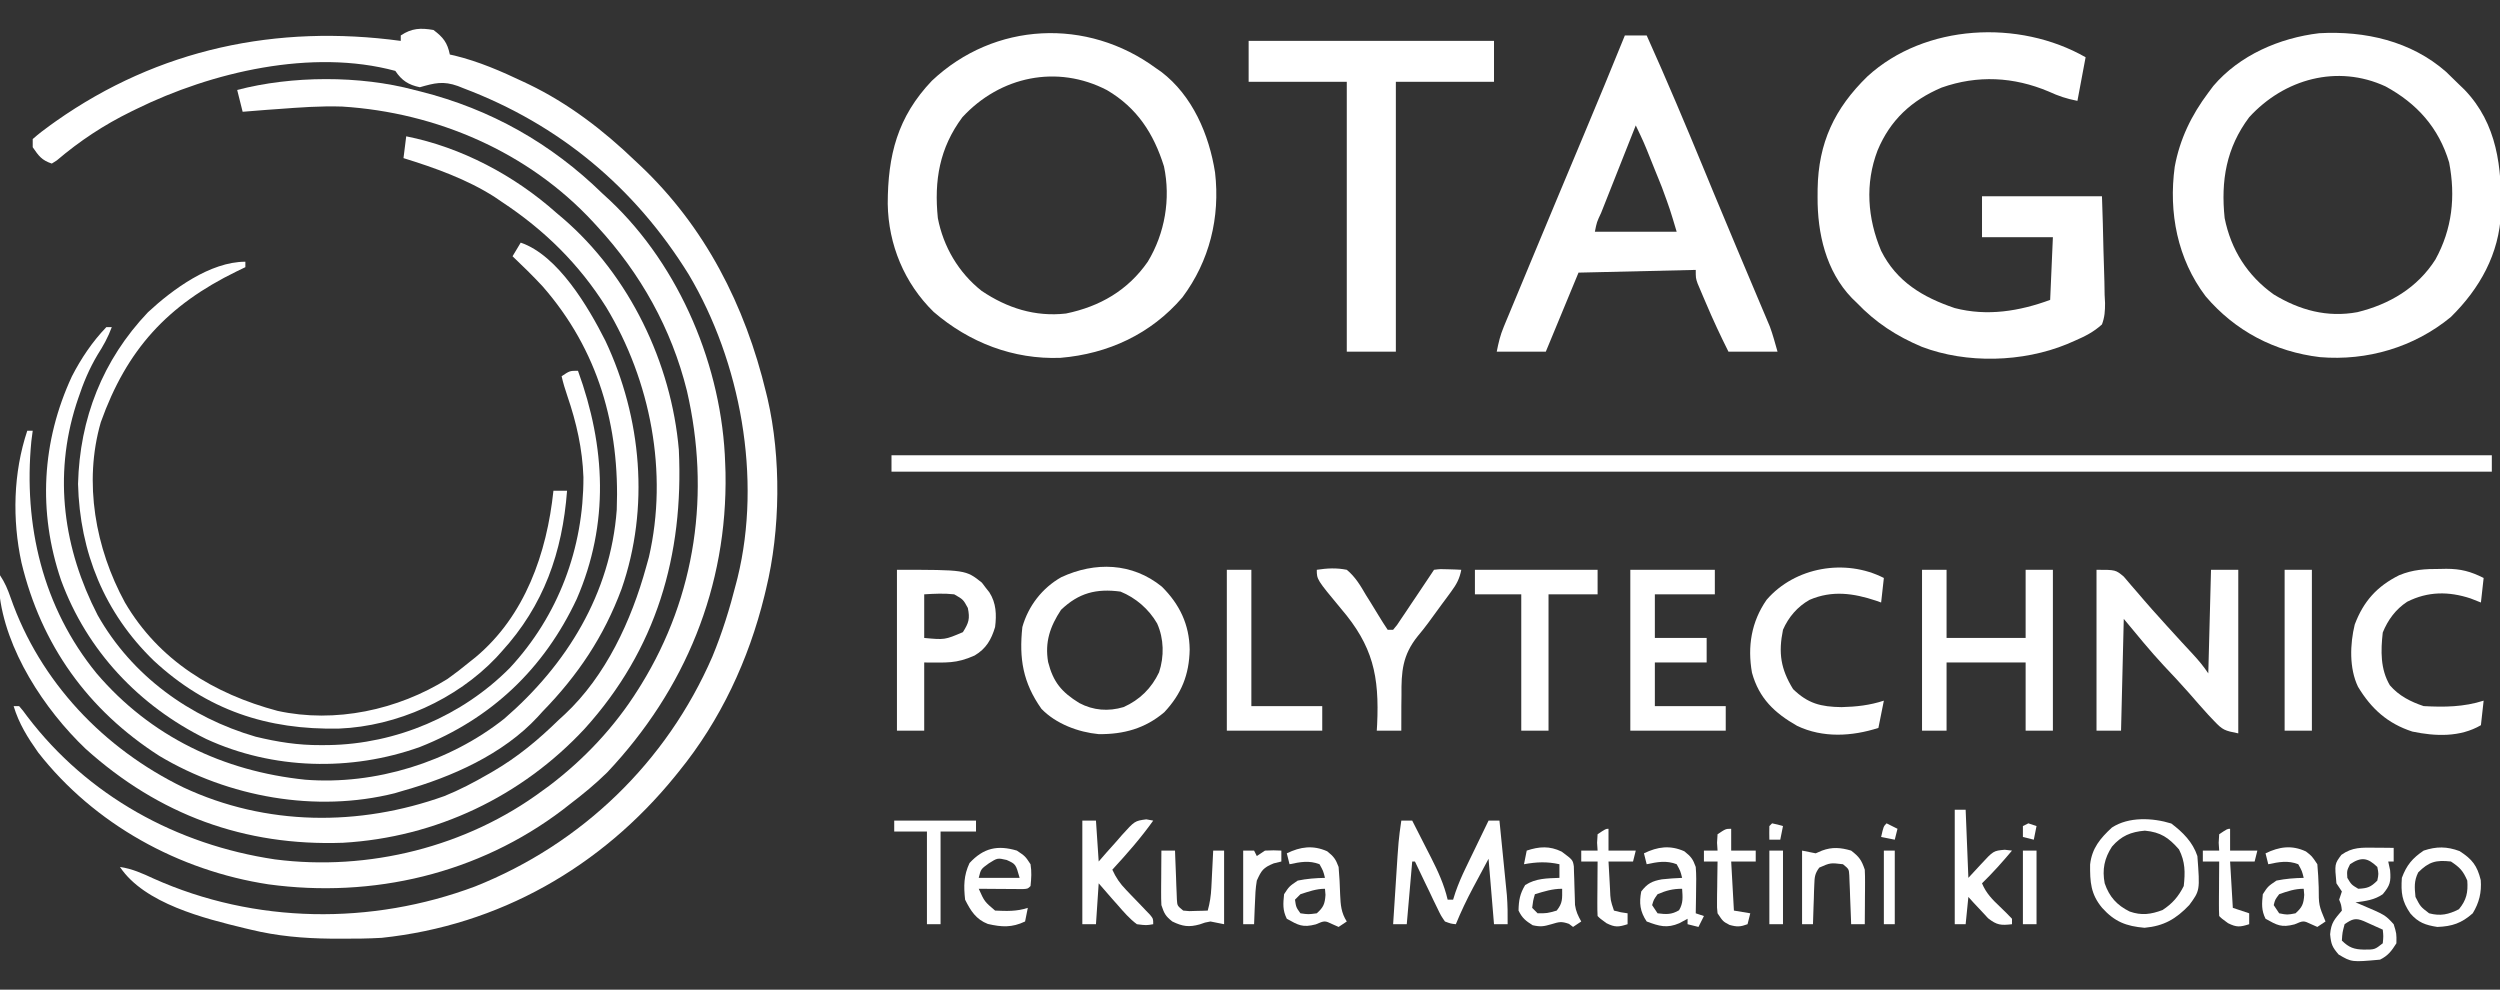 <?xml version="1.0" encoding="UTF-8"?>
<svg version="1.1" xmlns="http://www.w3.org/2000/svg" width="917" height="363">
<rect width="100%" height="100%" fill="#333333" stroke="none"/>
<path d="M0 0 C3.602 2.701 5.11 4.664 6 9 C6.608 9.135 7.217 9.271 7.844 9.41 C16.704 11.586 24.786 15.102 33 19 C33.952 19.451 33.952 19.451 34.924 19.91 C49.535 26.949 62.329 36.788 74 48 C74.496 48.465 74.991 48.929 75.502 49.408 C99.594 72.044 114.324 101.058 122 133 C122.179 133.735 122.359 134.47 122.543 135.228 C127.552 156.897 127.253 183.421 122 205 C121.702 206.248 121.702 206.248 121.398 207.521 C115.618 231.023 105.31 253.175 90 272 C89.553 272.554 89.106 273.108 88.645 273.679 C61.501 307.094 24.005 328.453 -19 333 C-23.921 333.277 -28.822 333.335 -33.75 333.312 C-35.063 333.308 -36.375 333.303 -37.728 333.298 C-47.768 333.177 -57.248 332.374 -67 330 C-67.746 329.823 -68.493 329.646 -69.262 329.464 C-84.062 325.875 -106.041 320.439 -115 307 C-110.532 307.649 -106.744 309.368 -102.688 311.25 C-65.535 327.909 -22.75 328.415 15.295 314.139 C54.404 298.568 85.503 268.523 102.282 229.892 C105.908 221.143 108.679 212.175 111 203 C111.179 202.306 111.359 201.612 111.543 200.897 C120.495 164.443 112.652 121.712 93.651 89.73 C73.882 57.784 46.196 34.673 11 21.375 C10.318 21.103 9.637 20.831 8.935 20.55 C3.566 18.63 0.431 19.441 -5 21 C-9.157 20.131 -11.614 18.578 -14 15 C-44.532 6.749 -81.368 15.405 -109 29 C-109.642 29.312 -110.283 29.624 -110.944 29.945 C-120.901 34.841 -129.679 40.623 -138.145 47.824 C-139.063 48.406 -139.063 48.406 -140 49 C-143.73 47.757 -144.795 46.193 -147 43 C-147 42.01 -147 41.02 -147 40 C-144.895 38.158 -142.836 36.548 -140.562 34.938 C-139.886 34.454 -139.209 33.97 -138.512 33.471 C-100.78 6.915 -57.474 -2.151 -12 4 C-12 3.34 -12 2.68 -12 2 C-7.989 -0.674 -4.716 -0.819 0 0 Z " fill="#FFFFFF" transform="translate(159,11)"/>
<path d="M0 0 C1.621 1.545 3.226 3.107 4.812 4.688 C5.463 5.315 6.114 5.943 6.785 6.59 C18.859 19.141 20.5 35.173 20.18 51.68 C19.514 66.791 12.44 79.494 1.75 90 C-11.701 101.061 -28.909 106.133 -46.188 104.688 C-62.815 102.718 -77.337 95.106 -88.172 82.352 C-98.53 68.673 -101.781 51.622 -99.5 34.875 C-97.653 24.722 -93.354 15.904 -87.188 7.688 C-86.576 6.87 -85.965 6.053 -85.336 5.211 C-75.708 -6.098 -61.03 -12.402 -46.5 -14.129 C-29.718 -15.059 -12.84 -11.255 0 0 Z M-72.188 16.688 C-80.606 27.919 -82.611 39.975 -81.188 53.688 C-78.86 65.288 -72.825 74.823 -63.188 81.688 C-53.689 87.472 -43.547 90.238 -32.492 88.188 C-20.701 85.297 -10.482 79.257 -3.875 68.875 C2.283 57.667 3.567 45.806 1.156 33.277 C-2.652 20.556 -10.626 11.65 -22.188 5.375 C-39.85 -2.774 -59.315 2.607 -72.188 16.688 Z " fill="#FFFFFF" transform="translate(897.188,26.312)"/>
<path d="M0 0 C0.632 0.437 1.263 0.874 1.914 1.324 C13.408 10.063 19.508 24.392 21.684 38.266 C23.591 54.751 19.674 70.711 9.707 84.074 C-1.831 97.52 -17.505 104.78 -35.016 106.254 C-52.309 106.914 -68.473 100.646 -81.527 89.414 C-92.291 78.906 -98.148 64.707 -98.381 49.779 C-98.347 32.032 -94.851 17.924 -82.188 4.625 C-59.171 -17.072 -25.156 -18.512 0 0 Z M-71 18 C-79.403 29.292 -81.401 41.247 -80 55 C-77.977 65.513 -72.385 75.024 -63.941 81.691 C-54.57 88.008 -44.327 91.278 -33 90 C-20.593 87.448 -10.29 81.507 -3 71 C3.292 60.609 5.464 47.956 2.953 36.047 C-0.829 23.956 -6.921 14.552 -17.957 8.062 C-36.186 -1.418 -57.123 2.952 -71 18 Z " fill="#FFFFFF" transform="translate(424,25)"/>
<path d="M0 0 C0.754 0.188 1.508 0.376 2.285 0.57 C27.994 7.063 50.089 19.539 69 38 C69.911 38.838 70.823 39.676 71.762 40.539 C97.498 64.844 112.905 101.757 114 137 C114.04 138.119 114.08 139.238 114.121 140.391 C114.878 182.25 99.324 219.991 70.715 250.324 C66.404 254.573 61.813 258.337 57 262 C55.726 262.998 55.726 262.998 54.426 264.016 C23.486 287.509 -15.277 296.593 -53.542 291.375 C-86.384 286.358 -117.409 269.347 -138 243 C-141.869 237.522 -145.054 232.453 -147 226 C-146.34 226 -145.68 226 -145 226 C-143.59 227.617 -143.59 227.617 -141.938 229.875 C-119.807 258.958 -87.162 276.858 -51.143 282.226 C-16.884 286.643 19.217 277.629 47 257 C48.199 256.134 48.199 256.134 49.422 255.25 C62.257 245.519 73.45 233.64 82 220 C82.389 219.38 82.778 218.761 83.178 218.123 C103.338 185.403 108.554 147.628 99.969 110.371 C94.3 87.516 82.933 67.243 67 50 C66.528 49.485 66.057 48.969 65.571 48.438 C41.861 22.801 8.173 8.258 -26.472 6.089 C-34.325 5.813 -42.172 6.413 -50 7 C-51.405 7.099 -52.81 7.198 -54.215 7.297 C-57.145 7.513 -60.073 7.745 -63 8 C-63.99 4.04 -63.99 4.04 -65 0 C-45.051 -5.25 -20.009 -5.371 0 0 Z " fill="#FFFFFF" transform="translate(152,33)"/>
<path d="M0 0 C-0.99 5.28 -1.98 10.56 -3 16 C-7.105 15.179 -9.844 14.267 -13.562 12.562 C-26.368 7.168 -39.619 6.466 -52.812 11.125 C-63.867 15.818 -71.692 23.066 -76.312 34.188 C-80.962 46.33 -80.01 59.123 -75 71 C-69.33 82.324 -59.719 88.039 -48 92 C-36.101 95.093 -24.284 93.151 -13 89 C-12.67 81.41 -12.34 73.82 -12 66 C-20.58 66 -29.16 66 -38 66 C-38 61.05 -38 56.1 -38 51 C-23.48 51 -8.96 51 6 51 C6.23 57.588 6.429 64.162 6.549 70.751 C6.6 72.99 6.668 75.229 6.754 77.467 C6.876 80.69 6.932 83.908 6.977 87.133 C7.028 88.13 7.08 89.127 7.133 90.154 C7.135 93.082 7.02 95.251 6 98 C2.984 100.76 -0.265 102.392 -4 104 C-4.928 104.403 -5.856 104.805 -6.812 105.22 C-23.033 111.9 -43.633 112.472 -60.054 106.218 C-69.364 102.298 -76.985 97.351 -84 90 C-84.57 89.45 -85.14 88.899 -85.727 88.332 C-95.278 78.414 -98.393 64.554 -98.312 51.25 C-98.307 50.276 -98.301 49.301 -98.295 48.298 C-98.01 31.388 -92.132 18.809 -80 7 C-58.935 -12.263 -24.404 -13.945 0 0 Z " fill="#FFFFFF" transform="translate(765,21)"/>
<path d="M0 0 C2.64 0 5.28 0 8 0 C15.382 16.403 22.354 32.96 29.213 49.587 C29.947 51.365 30.68 53.144 31.414 54.922 C31.783 55.815 32.151 56.709 32.531 57.629 C35.335 64.415 38.173 71.187 41.023 77.953 C41.436 78.934 41.849 79.915 42.274 80.925 C44.697 86.683 44.697 86.683 47.128 92.438 C48.244 95.074 49.355 97.713 50.465 100.352 C50.959 101.513 50.959 101.513 51.463 102.698 C51.769 103.427 52.075 104.157 52.39 104.909 C52.654 105.533 52.918 106.158 53.191 106.802 C54.298 109.81 55.119 112.917 56 116 C50.06 116 44.12 116 38 116 C35.044 110.088 32.31 104.26 29.75 98.188 C29.386 97.343 29.023 96.498 28.648 95.627 C28.306 94.815 27.963 94.004 27.609 93.168 C27.3 92.439 26.99 91.709 26.671 90.958 C26 89 26 89 26 86 C11.81 86.33 -2.38 86.66 -17 87 C-20.96 96.57 -24.92 106.14 -29 116 C-34.94 116 -40.88 116 -47 116 C-46.306 112.531 -45.736 110.04 -44.428 106.892 C-44.105 106.109 -43.782 105.325 -43.45 104.518 C-43.096 103.674 -42.743 102.83 -42.379 101.961 C-42.007 101.063 -41.636 100.166 -41.253 99.241 C-40.027 96.284 -38.795 93.33 -37.562 90.375 C-36.706 88.311 -35.849 86.248 -34.993 84.184 C-28.4 68.308 -21.759 52.452 -15.11 36.6 C-10.006 24.427 -4.952 12.236 0 0 Z M4 33 C1.862 38.393 -0.275 43.786 -2.409 49.18 C-3.136 51.017 -3.863 52.853 -4.591 54.689 C-5.635 57.322 -6.677 59.956 -7.719 62.59 C-8.047 63.416 -8.375 64.242 -8.713 65.093 C-10.293 68.453 -10.293 68.453 -11 72 C-1.1 72 8.8 72 19 72 C16.534 63.719 16.534 63.719 13.59 55.695 C13.157 54.618 12.725 53.54 12.279 52.43 C11.837 51.339 11.394 50.249 10.938 49.125 C10.491 48.011 10.044 46.898 9.584 45.75 C6.993 39.284 6.993 39.284 4 33 Z " fill="#FFFFFF" transform="translate(596,13)"/>
<path d="M0 0 C20.191 4.015 39.697 14.361 55 28 C55.851 28.719 56.702 29.439 57.578 30.18 C81.889 51.134 97.261 83.142 100 115 C101.823 153.676 91.759 188.218 65.5 217.25 C42.33 242.187 10.872 257.15 -23.175 259.126 C-59.322 260.415 -90.68 248.873 -117.562 224.695 C-132.708 210.259 -147.19 188.29 -149.297 167 C-149.312 164.5 -149.312 164.5 -149 161 C-147.183 163.725 -146.166 166.172 -145.098 169.241 C-134.314 200.121 -110.952 224.597 -81.75 238.812 C-51.43 253.011 -17.276 253.211 14 242 C19.565 239.755 24.812 237.003 30 234 C30.609 233.651 31.218 233.301 31.846 232.941 C40.932 227.646 48.495 221.33 56 214 C56.728 213.334 57.457 212.667 58.207 211.98 C73.243 197.893 82.608 177.579 88 158 C88.34 156.777 88.681 155.553 89.031 154.293 C96.152 123.335 89.659 89.703 73.375 62.711 C63.361 46.773 50.655 34.344 35 24 C34.171 23.437 33.342 22.873 32.488 22.293 C22.365 15.779 10.455 11.541 -1 8 C-0.67 5.36 -0.34 2.72 0 0 Z " fill="#FFFFFF" transform="translate(149,50)"/>
<path d="M0 0 C193.71 0 387.42 0 587 0 C587 1.98 587 3.96 587 6 C393.29 6 199.58 6 0 6 C0 4.02 0 2.04 0 0 Z " fill="#FFFFFF" transform="translate(327,167)"/>
<path d="M0 0 C29.7 0 59.4 0 90 0 C90 4.95 90 9.9 90 15 C78.12 15 66.24 15 54 15 C54 47.67 54 80.34 54 114 C48.06 114 42.12 114 36 114 C36 81.33 36 48.66 36 15 C24.12 15 12.24 15 0 15 C0 10.05 0 5.1 0 0 Z " fill="#FFFFFF" transform="translate(458,15)"/>
<path d="M0 0 C13.653 4.646 24.819 23.631 31.058 36.001 C44.374 64.242 47.325 97.288 37 127 C30.5 144.489 20.969 158.708 8 172 C7.408 172.654 6.817 173.307 6.207 173.98 C-6.486 187.677 -25.335 196.023 -43 201 C-44.074 201.32 -45.148 201.639 -46.254 201.969 C-75.131 209.196 -107.218 203.412 -132.555 188.262 C-158.763 171.461 -175.865 147.583 -183.125 117.367 C-186.542 101.519 -186.146 84.439 -181 69 C-180.34 69 -179.68 69 -179 69 C-179.165 70.258 -179.33 71.516 -179.5 72.812 C-182.455 103.576 -175.345 133.817 -155.555 158.008 C-135.798 181.148 -109.122 193.895 -79 197 C-53.385 199 -26.104 190.546 -6 174.594 C16.874 154.818 32.954 128.752 35.221 98.003 C36.402 67.433 28.464 39.376 8 16 C4.466 12.197 0.766 8.573 -3 5 C-2.01 3.35 -1.02 1.7 0 0 Z " fill="#FFFFFF" transform="translate(191,89)"/>
<path d="M0 0 C0.66 0 1.32 0 2 0 C0.633 3.732 -1.11 6.847 -3.25 10.188 C-6.297 15.334 -8.432 20.452 -10.312 26.125 C-10.555 26.852 -10.797 27.58 -11.046 28.329 C-19.436 54.734 -15.715 81.318 -3.188 105.625 C9.336 127.811 30.535 143.153 54.742 150.211 C62.818 152.167 70.356 153.364 78.688 153.312 C80.129 153.304 80.129 153.304 81.6 153.295 C106.336 152.878 130.542 142.592 148 125 C165.778 105.884 175.083 81.057 175 55 C174.624 44.638 172.468 35.077 169.121 25.293 C168.293 22.86 167.561 20.503 167 18 C170 16 170 16 173 16 C183.131 43.869 184.536 72.055 172.555 99.684 C160.574 125.24 141.24 143.65 115 154 C89.785 163.032 61.048 162.337 36.633 151.059 C12.049 138.97 -7.126 118.675 -16.605 92.812 C-25.115 67.806 -23.728 41.949 -12.625 18.039 C-9.245 11.481 -5.132 5.329 0 0 Z " fill="#FFFFFF" transform="translate(39,120)"/>
<path d="M0 0 C0 0.66 0 1.32 0 2 C-1.051 2.508 -2.101 3.016 -3.184 3.539 C-28.561 15.919 -43.497 32.165 -53.031 58.891 C-59.412 80.987 -54.997 105.134 -44.189 124.97 C-31.704 146.284 -11.54 158.513 11.793 164.746 C32.951 169.387 55.897 164.421 74.125 153.051 C76.845 151.128 79.431 149.119 82 147 C82.789 146.374 83.578 145.747 84.391 145.102 C102.592 129.934 110.597 106.857 113 84 C114.65 84 116.3 84 118 84 C116.263 106.638 109.486 126.039 94 143 C93.341 143.728 92.683 144.457 92.004 145.207 C77.422 160.551 55.611 170.379 34.453 171.238 C8.014 171.807 -14.082 164.443 -33.625 146.305 C-51.711 128.754 -60.739 106.556 -61.375 81.5 C-60.764 57.455 -52.339 36.019 -35.73 18.535 C-26.691 10.143 -12.886 0 0 0 Z " fill="#FFFFFF" transform="translate(90,96)"/>
<path d="M0 0 C7 0 7 0 9.992 2.492 C10.973 3.603 11.933 4.731 12.875 5.875 C13.392 6.469 13.909 7.062 14.441 7.674 C15.488 8.877 16.526 10.087 17.557 11.303 C19.511 13.601 21.535 15.831 23.562 18.062 C24.266 18.849 24.97 19.635 25.695 20.445 C27.429 22.368 29.173 24.278 30.93 26.18 C31.429 26.721 31.929 27.262 32.443 27.82 C33.417 28.875 34.393 29.928 35.371 30.979 C37.464 33.245 39.284 35.425 41 38 C41.33 25.46 41.66 12.92 42 0 C45.3 0 48.6 0 52 0 C52 19.8 52 39.6 52 60 C47.028 59.006 46.323 58.828 43.125 55.438 C42.431 54.708 41.738 53.978 41.023 53.227 C38.656 50.621 36.329 47.987 34.035 45.316 C31.031 41.897 27.916 38.58 24.79 35.271 C19.59 29.702 14.909 23.891 10 18 C9.67 31.53 9.34 45.06 9 59 C6.03 59 3.06 59 0 59 C0 39.53 0 20.06 0 0 Z " fill="#FFFFFF" transform="translate(769,209)"/>
<path d="M0 0 C6.48 6.424 10.082 13.891 10.195 23.055 C10.017 32.267 7.2 39.311 0.887 46.047 C-6.175 52.054 -14.098 54.183 -23.168 54.086 C-30.652 53.387 -38.879 50.303 -44.18 44.805 C-50.969 35.198 -52.424 26.36 -51.18 14.805 C-49.014 7.103 -43.894 0.461 -36.906 -3.477 C-24.545 -9.226 -10.872 -8.847 0 0 Z M-36.992 8.492 C-41.015 14.583 -42.973 20.303 -41.738 27.609 C-39.852 35.021 -36.809 38.648 -30.301 42.676 C-25.155 45.415 -19.606 45.835 -14.023 44.156 C-8.095 41.488 -3.839 37.283 -1.039 31.414 C0.877 25.597 0.775 19.109 -1.742 13.492 C-4.775 8.236 -9.557 4.095 -15.18 1.805 C-24.098 0.614 -30.514 2.302 -36.992 8.492 Z " fill="#FFFFFF" transform="translate(426.18,215.195)"/>
<path d="M0 0 C2.97 0 5.94 0 9 0 C9 8.25 9 16.5 9 25 C18.57 25 28.14 25 38 25 C38 16.75 38 8.5 38 0 C41.3 0 44.6 0 48 0 C48 19.47 48 38.94 48 59 C44.7 59 41.4 59 38 59 C38 50.75 38 42.5 38 34 C28.43 34 18.86 34 9 34 C9 42.25 9 50.5 9 59 C6.03 59 3.06 59 0 59 C0 39.53 0 20.06 0 0 Z " fill="#FFFFFF" transform="translate(705,209)"/>
<path d="M0 0 C10.23 0 20.46 0 31 0 C31 2.97 31 5.94 31 9 C23.74 9 16.48 9 9 9 C9 14.28 9 19.56 9 25 C15.27 25 21.54 25 28 25 C28 27.97 28 30.94 28 34 C21.73 34 15.46 34 9 34 C9 39.28 9 44.56 9 50 C17.58 50 26.16 50 35 50 C35 52.97 35 55.94 35 59 C23.45 59 11.9 59 0 59 C0 39.53 0 20.06 0 0 Z " fill="#FFFFFF" transform="translate(598,209)"/>
<path d="M0 0 C25.236 0 25.236 0 31.156 4.719 C31.6 5.307 32.043 5.894 32.5 6.5 C32.964 7.088 33.428 7.676 33.906 8.281 C36.427 12.242 36.566 16.461 36 21 C34.606 25.643 32.715 28.927 28.5 31.438 C21.655 34.493 18.275 34 10 34 C10 42.25 10 50.5 10 59 C6.7 59 3.4 59 0 59 C0 39.53 0 20.06 0 0 Z M10 9 C10 14.28 10 19.56 10 25 C17.541 25.703 17.541 25.703 24.188 22.875 C26.347 19.45 26.826 17.966 26 14 C24.318 10.899 24.318 10.899 21 9 C17.229 8.582 13.815 8.77 10 9 Z " fill="#FFFFFF" transform="translate(329,209)"/>
<path d="M0 0 C-0.33 2.97 -0.66 5.94 -1 9 C-1.606 8.783 -2.212 8.567 -2.836 8.344 C-11.174 5.573 -18.973 4.465 -27.25 8.02 C-31.68 10.502 -34.997 14.392 -37 19 C-38.747 27.532 -37.814 33.414 -33.312 40.75 C-27.839 46.076 -23.15 47.261 -15.5 47.375 C-10.021 47.233 -5.203 46.699 0 45 C-0.66 48.3 -1.32 51.6 -2 55 C-11.752 58.13 -22.353 58.741 -31.789 54.258 C-40.08 49.541 -45.785 44.173 -48.375 34.75 C-50.077 25.149 -48.601 16.039 -43 8 C-32.619 -4.018 -14.17 -7.236 0 0 Z " fill="#FFFFFF" transform="translate(691,212)"/>
<path d="M0 0 C0.773 -0.016 1.546 -0.032 2.342 -0.049 C7.656 -0.053 11.316 0.917 16.062 3.312 C15.732 6.282 15.402 9.252 15.062 12.312 C13.804 11.818 12.546 11.322 11.25 10.812 C3.226 8.18 -4.388 8.201 -11.996 12.039 C-16.191 14.791 -19.054 18.674 -20.938 23.312 C-21.697 29.989 -21.839 36.741 -18.348 42.66 C-15.044 46.531 -10.697 48.726 -5.938 50.312 C1.676 50.728 8.776 50.644 16.062 48.312 C15.732 51.282 15.402 54.252 15.062 57.312 C7.451 61.768 -1.619 61.425 -10.074 59.656 C-19.137 56.724 -25.17 51.292 -30.027 43.207 C-33.278 36.441 -32.97 27.52 -31.219 20.383 C-28.021 11.898 -23.082 6.377 -14.938 2.312 C-9.882 0.21 -5.387 -0.022 0 0 Z " fill="#FFFFFF" transform="translate(894.938,208.688)"/>
<path d="M0 0 C14.85 0 29.7 0 45 0 C45 2.97 45 5.94 45 9 C39.06 9 33.12 9 27 9 C27 25.5 27 42 27 59 C23.7 59 20.4 59 17 59 C17 42.5 17 26 17 9 C11.39 9 5.78 9 0 9 C0 6.03 0 3.06 0 0 Z " fill="#FFFFFF" transform="translate(541,209)"/>
<path d="M0 0 C3.809 -0.578 7.207 -0.761 11 0 C14.158 2.613 16.017 5.794 18.062 9.312 C18.616 10.194 19.17 11.075 19.74 11.982 C20.762 13.616 21.769 15.259 22.754 16.915 C23.786 18.641 24.885 20.327 26 22 C26.66 22 27.32 22 28 22 C29.484 20.241 29.484 20.241 30.969 17.949 C31.825 16.684 31.825 16.684 32.699 15.393 C33.293 14.5 33.888 13.607 34.5 12.688 C35.094 11.806 35.689 10.925 36.301 10.018 C37.874 7.683 39.439 5.343 41 3 C41.66 2.01 42.32 1.02 43 0 C45.383 -0.293 45.383 -0.293 48.125 -0.188 C49.035 -0.16 49.945 -0.133 50.883 -0.105 C51.581 -0.071 52.28 -0.036 53 0 C52.384 3.253 51.265 5.324 49.305 7.977 C48.753 8.731 48.201 9.485 47.633 10.262 C47.053 11.042 46.473 11.821 45.875 12.625 C44.167 14.946 42.462 17.269 40.777 19.607 C39.582 21.216 38.335 22.788 37.042 24.319 C31.413 31.335 30.982 37.303 31.062 46.125 C31.046 47.368 31.03 48.61 31.014 49.891 C30.979 52.928 30.975 55.962 31 59 C28.03 59 25.06 59 22 59 C22.065 57.93 22.065 57.93 22.13 56.839 C22.974 38.896 20.602 27.953 8.874 14.257 C0 3.568 0 3.568 0 0 Z " fill="#FFFFFF" transform="translate(483,209)"/>
<path d="M0 0 C2.97 0 5.94 0 9 0 C9 16.5 9 33 9 50 C17.58 50 26.16 50 35 50 C35 52.97 35 55.94 35 59 C23.45 59 11.9 59 0 59 C0 39.53 0 20.06 0 0 Z " fill="#FFFFFF" transform="translate(450,209)"/>
<path d="M0 0 C1.32 0 2.64 0 4 0 C5.802 3.516 7.59 7.038 9.375 10.562 C9.883 11.553 10.391 12.544 10.914 13.564 C13.485 18.655 15.705 23.438 17 29 C17.66 29 18.32 29 19 29 C19.276 28.126 19.553 27.252 19.837 26.351 C20.919 23.232 22.167 20.352 23.602 17.383 C24.091 16.364 24.581 15.346 25.086 14.297 C25.594 13.25 26.102 12.203 26.625 11.125 C27.141 10.055 27.656 8.985 28.188 7.883 C29.455 5.254 30.726 2.626 32 0 C33.32 0 34.64 0 36 0 C36.432 4.286 36.859 8.573 37.282 12.86 C37.426 14.316 37.572 15.772 37.718 17.227 C37.93 19.33 38.137 21.432 38.344 23.535 C38.469 24.797 38.595 26.059 38.725 27.36 C38.994 30.922 39.048 34.429 39 38 C37.35 38 35.7 38 34 38 C33.34 30.08 32.68 22.16 32 14 C30.577 16.661 29.154 19.321 27.688 22.062 C27.024 23.298 27.024 23.298 26.346 24.559 C24.002 28.964 21.895 33.383 20 38 C18.175 37.807 18.175 37.807 16 37 C14.536 34.867 14.536 34.867 13.203 32.09 C12.72 31.1 12.236 30.111 11.738 29.092 C11.247 28.051 10.756 27.01 10.25 25.938 C9.743 24.893 9.237 23.848 8.715 22.771 C7.464 20.187 6.226 17.596 5 15 C4.67 15 4.34 15 4 15 C3.34 22.59 2.68 30.18 2 38 C0.35 38 -1.3 38 -3 38 C-2.737 33.874 -2.47 29.748 -2.2 25.622 C-2.109 24.222 -2.019 22.821 -1.93 21.421 C-1.016 7.102 -1.016 7.102 0 0 Z " fill="#FFFFFF" transform="translate(514,301)"/>
<path d="M0 0 C3.3 0 6.6 0 10 0 C10 19.47 10 38.94 10 59 C6.7 59 3.4 59 0 59 C0 39.53 0 20.06 0 0 Z " fill="#FFFFFF" transform="translate(838,209)"/>
<path d="M0 0 C4.264 3.224 7.854 6.813 9.562 11.938 C10.512 24.587 10.512 24.587 6.562 29.938 C1.692 35.029 -2.688 37.59 -9.812 38.25 C-16.564 37.668 -20.784 36.045 -25.375 30.938 C-29.587 25.871 -29.84 21.46 -29.785 15.02 C-29.113 9.061 -26.092 5.474 -21.812 1.5 C-15.647 -2.557 -6.854 -2.118 0 0 Z M-21.766 8.48 C-24.564 12.786 -25.402 16.886 -24.438 21.938 C-22.736 26.891 -19.979 29.96 -15.297 32.281 C-10.932 33.822 -7.502 33.334 -3.25 31.75 C0.37 29.417 2.64 26.782 4.562 22.938 C5.112 17.926 5.124 14.041 2.812 9.5 C-0.98 5.181 -3.865 3.185 -9.688 2.625 C-14.817 3.052 -18.368 4.533 -21.766 8.48 Z " fill="#FFFFFF" transform="translate(796.438,302.062)"/>
<path d="M0 0 C1.272 0.009 2.545 0.018 3.855 0.027 C5.319 0.045 5.319 0.045 6.812 0.062 C6.812 1.712 6.812 3.362 6.812 5.062 C6.152 5.062 5.492 5.062 4.812 5.062 C5.153 6.64 5.153 6.64 5.5 8.25 C5.849 12.506 5.494 13.826 2.812 17.062 C-0.274 19.191 -3.515 19.562 -7.188 20.062 C-6.596 20.305 -6.004 20.547 -5.395 20.797 C3.694 24.652 3.694 24.652 6.812 28.062 C7.875 31.5 7.875 31.5 7.812 35.062 C6.046 37.864 4.782 39.578 1.812 41.062 C-8.594 42 -8.594 42 -13.375 39.188 C-15.735 36.421 -16.152 35.434 -16.5 31.75 C-16.136 27.451 -14.882 26.279 -12.188 23.062 C-12.425 20.944 -12.425 20.944 -13.188 19.062 C-12.857 18.073 -12.527 17.082 -12.188 16.062 C-12.848 15.072 -13.508 14.082 -14.188 13.062 C-14.863 5.971 -14.863 5.971 -12.375 2.625 C-8.32 -0.271 -4.847 -0.044 0 0 Z M-9.188 6.062 C-10.357 8.411 -10.357 8.411 -10.188 11.062 C-8.688 13.562 -8.688 13.562 -6.188 15.062 C-2.796 14.901 -1.605 14.48 0.812 12.062 C1.313 9.605 1.313 9.605 0.812 7.062 C-2.723 3.644 -5.086 3.284 -9.188 6.062 Z M-11.188 28.062 C-12.003 31.122 -12.003 31.122 -12.188 34.062 C-9.607 36.643 -7.678 37.303 -4.125 37.375 C-0.136 37.38 -0.136 37.38 2.812 35.062 C3.063 32.479 3.063 32.479 2.812 30.062 C1.334 29.394 -0.145 28.727 -1.625 28.062 C-2.449 27.691 -3.272 27.32 -4.121 26.938 C-7.191 25.638 -8.399 26.146 -11.188 28.062 Z " fill="#FFFFFF" transform="translate(871.188,310.938)"/>
<path d="M0 0 C1.65 0 3.3 0 5 0 C5.33 4.95 5.66 9.9 6 15 C7.412 13.376 7.412 13.376 8.852 11.719 C10.109 10.312 11.366 8.906 12.625 7.5 C13.242 6.785 13.86 6.069 14.496 5.332 C19.225 0.105 19.225 0.105 23.461 -0.469 C24.299 -0.314 25.137 -0.159 26 0 C21.435 6.409 16.331 12.219 11 18 C12.331 20.938 13.802 23.067 16.039 25.383 C16.909 26.297 16.909 26.297 17.797 27.23 C19.023 28.501 20.25 29.772 21.477 31.043 C22.343 31.954 22.343 31.954 23.227 32.883 C23.758 33.433 24.29 33.984 24.838 34.551 C26 36 26 36 26 38 C23.438 38.438 23.438 38.438 20 38 C17.309 35.991 15.194 33.53 13 31 C12.34 30.259 11.68 29.518 11 28.754 C9.317 26.85 7.656 24.927 6 23 C5.67 27.95 5.34 32.9 5 38 C3.35 38 1.7 38 0 38 C0 25.46 0 12.92 0 0 Z " fill="#FFFFFF" transform="translate(397,301)"/>
<path d="M0 0 C4.58 2.952 6.439 5.293 7.75 10.625 C8.092 15.153 7.179 18.931 4.812 22.812 C0.731 26.43 -2.762 27.622 -8.188 27.812 C-12.562 27.134 -15.189 26.194 -18.062 22.875 C-21.182 18.379 -21.554 15.219 -21.188 9.812 C-19.443 5.131 -17.317 2.6 -13.188 -0.188 C-8.482 -1.756 -4.661 -1.736 0 0 Z M-15.188 7.812 C-16.762 10.962 -16.535 13.333 -16.188 16.812 C-14.361 20.388 -14.361 20.388 -11.188 22.812 C-7.023 23.912 -4.04 23.248 -0.25 21.312 C2.522 17.952 3.122 15.132 2.812 10.812 C1.238 7.192 0.124 6.02 -3.188 3.812 C-8.68 3.202 -11.269 3.894 -15.188 7.812 Z " fill="#FFFFFF" transform="translate(902.188,312.188)"/>
<path d="M0 0 C3.062 2.062 3.062 2.062 5 5 C5.457 7.856 5.293 10.072 5 13 C4 14 4 14 2.234 14.114 C1.485 14.108 0.736 14.103 -0.035 14.098 C-0.844 14.094 -1.653 14.091 -2.486 14.088 C-3.336 14.08 -4.187 14.071 -5.062 14.062 C-5.917 14.058 -6.771 14.053 -7.65 14.049 C-9.767 14.037 -11.883 14.019 -14 14 C-11.887 18.708 -11.887 18.708 -8 22 C-3.814 22.199 -0.014 22.338 4 21 C3.67 22.65 3.34 24.3 3 26 C-1.868 28.306 -5.555 28.074 -10.656 26.906 C-14.991 25.23 -16.951 22.097 -19 18 C-19.543 13.049 -19.522 9.105 -17.375 4.562 C-12.238 -0.98 -7.128 -2.109 0 0 Z M-10.312 4.688 C-13.213 6.783 -13.213 6.783 -14 10 C-9.05 10 -4.1 10 1 10 C-0.415 4.954 -0.415 4.954 -3.75 3.438 C-7.127 2.669 -7.127 2.669 -10.312 4.688 Z " fill="#FFFFFF" transform="translate(373,312)"/>
<path d="M0 0 C2.188 1.688 2.188 1.688 4.188 4.688 C4.439 7.521 4.606 10.287 4.688 13.125 C4.704 19.715 4.704 19.715 7.188 25.688 C6.197 26.348 5.207 27.008 4.188 27.688 C3.445 27.358 2.703 27.027 1.938 26.688 C-0.902 25.34 -0.902 25.34 -4.188 26.75 C-9.01 27.997 -10.548 27.076 -14.812 24.688 C-16.382 21.549 -16.165 19.149 -15.812 15.688 C-13.938 12.812 -13.938 12.812 -10.812 10.688 C-7.478 10 -4.212 9.76 -0.812 9.688 C-1.438 7.164 -1.438 7.164 -2.812 4.688 C-6.622 3.206 -9.884 3.865 -13.812 4.688 C-14.143 3.368 -14.473 2.047 -14.812 0.688 C-9.761 -1.762 -5.187 -2.421 0 0 Z M-9.812 15.688 C-11.31 17.673 -11.31 17.673 -11.812 19.688 C-10.822 21.172 -10.822 21.172 -9.812 22.688 C-6.855 23.271 -6.855 23.271 -3.812 22.688 C-1.345 20.467 -0.851 19.252 -0.625 15.938 C-0.687 15.195 -0.749 14.453 -0.812 13.688 C-4.071 13.688 -6.761 14.598 -9.812 15.688 Z " fill="#FFFFFF" transform="translate(845.812,312.312)"/>
<path d="M0 0 C2.461 1.969 3.133 2.801 4.188 5.75 C4.426 8.671 4.376 11.571 4.312 14.5 C4.303 15.293 4.294 16.086 4.285 16.902 C4.262 18.852 4.226 20.801 4.188 22.75 C5.178 23.08 6.168 23.41 7.188 23.75 C6.527 25.07 5.867 26.39 5.188 27.75 C3.868 27.42 2.547 27.09 1.188 26.75 C1.188 26.09 1.188 25.43 1.188 24.75 C0.198 25.286 -0.792 25.823 -1.812 26.375 C-6.388 28.351 -9.218 27.463 -13.812 25.75 C-16.267 22.069 -16.614 19.025 -15.812 14.75 C-13.572 11.837 -11.857 10.937 -8.254 10.293 C-5.77 10.029 -3.308 9.847 -0.812 9.75 C-1.438 7.226 -1.438 7.226 -2.812 4.75 C-6.622 3.269 -9.884 3.928 -13.812 4.75 C-14.143 3.43 -14.473 2.11 -14.812 0.75 C-9.765 -1.697 -5.215 -2.318 0 0 Z M-9.812 15.75 C-11.233 17.751 -11.233 17.751 -11.812 19.75 C-10.822 21.235 -10.822 21.235 -9.812 22.75 C-6.682 23.15 -4.682 23.271 -1.938 21.625 C-0.344 18.97 -0.61 16.782 -0.812 13.75 C-4.285 13.75 -6.62 14.392 -9.812 15.75 Z " fill="#FFFFFF" transform="translate(617.812,312.25)"/>
<path d="M0 0 C2.436 1.949 3.103 2.852 4.188 5.75 C4.499 9.146 4.649 12.5 4.754 15.906 C4.914 19.647 5.128 22.561 7.188 25.75 C6.197 26.41 5.207 27.07 4.188 27.75 C3.445 27.42 2.703 27.09 1.938 26.75 C-0.902 25.402 -0.902 25.402 -4.188 26.812 C-9.01 28.06 -10.548 27.138 -14.812 24.75 C-16.382 21.611 -16.165 19.211 -15.812 15.75 C-13.938 12.875 -13.938 12.875 -10.812 10.75 C-7.478 10.063 -4.212 9.823 -0.812 9.75 C-1.438 7.226 -1.438 7.226 -2.812 4.75 C-6.622 3.269 -9.884 3.928 -13.812 4.75 C-14.143 3.43 -14.473 2.11 -14.812 0.75 C-9.765 -1.697 -5.215 -2.318 0 0 Z M-9.812 15.75 C-10.473 16.41 -11.133 17.07 -11.812 17.75 C-11.407 20.532 -11.407 20.532 -9.812 22.75 C-6.897 23.167 -6.897 23.167 -3.812 22.75 C-1.345 20.529 -0.851 19.314 -0.625 16 C-0.687 15.258 -0.749 14.515 -0.812 13.75 C-4.003 13.75 -6.794 14.78 -9.812 15.75 Z " fill="#FFFFFF" transform="translate(486.812,312.25)"/>
<path d="M0 0 C4.095 3.042 4.095 3.042 4.475 5.441 C4.503 6.518 4.503 6.518 4.531 7.617 C4.561 8.405 4.591 9.192 4.621 10.004 C4.643 10.828 4.665 11.651 4.688 12.5 C4.731 14.123 4.783 15.745 4.844 17.367 C4.872 18.448 4.872 18.448 4.9 19.55 C5.226 21.905 6.025 23.566 7.188 25.625 C6.197 26.285 5.207 26.945 4.188 27.625 C3.692 27.254 3.197 26.883 2.688 26.5 C-0.17 25.5 -0.934 25.784 -3.75 26.625 C-6.581 27.435 -7.666 27.657 -10.625 27 C-13.205 25.378 -14.471 24.383 -15.812 21.625 C-15.746 17.888 -15.315 15.456 -13.375 12.25 C-9.455 9.764 -5.374 9.799 -0.812 9.625 C-0.812 7.975 -0.812 6.325 -0.812 4.625 C-5.442 3.609 -9.157 3.787 -13.812 4.625 C-13.482 2.975 -13.152 1.325 -12.812 -0.375 C-8.23 -1.902 -4.397 -2.149 0 0 Z M-9.812 15.625 C-10.492 18.022 -10.492 18.022 -10.812 20.625 C-10.152 21.285 -9.492 21.945 -8.812 22.625 C-5.278 22.62 -5.278 22.62 -1.812 21.625 C0.426 18.802 0.188 17.346 0.188 13.625 C-3.423 13.625 -6.371 14.586 -9.812 15.625 Z " fill="#FFFFFF" transform="translate(572.812,312.375)"/>
<path d="M0 0 C1.32 0 2.64 0 4 0 C4.33 8.25 4.66 16.5 5 25 C7.289 22.525 7.289 22.525 9.625 20 C14.179 15.077 14.179 15.077 18.336 14.688 C19.215 14.791 20.094 14.894 21 15 C17.491 19.184 13.919 23.196 10 27 C11.528 30.677 13.756 32.902 16.625 35.625 C18.121 37.045 19.589 38.496 21 40 C21 40.66 21 41.32 21 42 C16.979 42.472 15.466 42.367 12.227 39.812 C10.939 38.42 10.939 38.42 9.625 37 C8.751 36.072 7.877 35.144 6.977 34.188 C6.324 33.466 5.672 32.744 5 32 C4.67 35.3 4.34 38.6 4 42 C2.68 42 1.36 42 0 42 C0 28.14 0 14.28 0 0 Z " fill="#FFFFFF" transform="translate(717,297)"/>
<path d="M0 0 C2.931 2.255 3.828 3.484 5 7 C5.081 8.554 5.108 10.112 5.098 11.668 C5.094 12.561 5.091 13.453 5.088 14.373 C5.08 15.302 5.071 16.231 5.062 17.188 C5.058 18.128 5.053 19.068 5.049 20.037 C5.037 22.358 5.021 24.679 5 27 C3.35 27 1.7 27 0 27 C-0.02 26.405 -0.04 25.809 -0.06 25.196 C-0.155 22.505 -0.265 19.815 -0.375 17.125 C-0.406 16.188 -0.437 15.251 -0.469 14.285 C-0.507 13.389 -0.546 12.493 -0.586 11.57 C-0.617 10.743 -0.649 9.915 -0.681 9.063 C-0.826 6.78 -0.826 6.78 -3 5 C-7.615 4.449 -7.615 4.449 -11.691 6.241 C-13.323 8.434 -13.421 9.733 -13.512 12.449 C-13.547 13.297 -13.583 14.144 -13.619 15.018 C-13.642 15.899 -13.664 16.78 -13.688 17.688 C-13.722 18.58 -13.756 19.473 -13.791 20.393 C-13.873 22.595 -13.943 24.797 -14 27 C-15.32 27 -16.64 27 -18 27 C-18 18.09 -18 9.18 -18 0 C-15.525 0.495 -15.525 0.495 -13 1 C-11.855 0.505 -11.855 0.505 -10.688 0 C-6.935 -1.396 -3.821 -1.119 0 0 Z " fill="#FFFFFF" transform="translate(679,312)"/>
<path d="M0 0 C1.65 0 3.3 0 5 0 C5.02 0.595 5.04 1.191 5.06 1.804 C5.155 4.495 5.265 7.185 5.375 9.875 C5.406 10.812 5.437 11.749 5.469 12.715 C5.507 13.611 5.546 14.507 5.586 15.43 C5.617 16.257 5.649 17.085 5.681 17.937 C5.826 20.22 5.826 20.22 8 22 C10.211 22.243 10.211 22.243 12.625 22.125 C13.442 22.107 14.26 22.089 15.102 22.07 C16.041 22.036 16.041 22.036 17 22 C17.78 19.193 18.171 16.58 18.316 13.672 C18.358 12.873 18.4 12.073 18.443 11.25 C18.483 10.425 18.522 9.6 18.562 8.75 C18.606 7.91 18.649 7.069 18.693 6.203 C18.799 4.136 18.9 2.068 19 0 C20.32 0 21.64 0 23 0 C23 8.91 23 17.82 23 27 C21.35 26.67 19.7 26.34 18 26 C15.969 26.365 15.969 26.365 14.062 27.062 C10.114 28.165 7.76 27.836 4 26 C1.504 24.02 1.036 23.108 0 20 C-0.081 18.446 -0.108 16.888 -0.098 15.332 C-0.094 14.439 -0.091 13.547 -0.088 12.627 C-0.08 11.698 -0.071 10.769 -0.062 9.812 C-0.058 8.872 -0.053 7.932 -0.049 6.963 C-0.037 4.642 -0.021 2.321 0 0 Z " fill="#FFFFFF" transform="translate(426,312)"/>
<path d="M0 0 C9.9 0 19.8 0 30 0 C30 1.32 30 2.64 30 4 C25.71 4 21.42 4 17 4 C17 15.22 17 26.44 17 38 C15.35 38 13.7 38 12 38 C12 26.78 12 15.56 12 4 C8.04 4 4.08 4 0 4 C0 2.68 0 1.36 0 0 Z " fill="#FFFFFF" transform="translate(328,301)"/>
<path d="M0 0 C0 2.64 0 5.28 0 8 C2.97 8 5.94 8 9 8 C9 9.32 9 10.64 9 12 C6.03 12 3.06 12 0 12 C0.33 17.94 0.66 23.88 1 30 C2.98 30.33 4.96 30.66 7 31 C6.67 32.32 6.34 33.64 6 35 C3.36 35.978 2.127 36.036 -0.625 35.25 C-3 34 -3 34 -5 31 C-5.227 28.915 -5.227 28.915 -5.195 26.551 C-5.186 25.279 -5.186 25.279 -5.176 23.982 C-5.159 23.101 -5.142 22.22 -5.125 21.312 C-5.116 20.42 -5.107 19.527 -5.098 18.607 C-5.074 16.405 -5.041 14.202 -5 12 C-6.65 12 -8.3 12 -10 12 C-10 10.68 -10 9.36 -10 8 C-8.35 8 -6.7 8 -5 8 C-5.062 7.051 -5.124 6.103 -5.188 5.125 C-5.126 4.094 -5.064 3.062 -5 2 C-2 0 -2 0 0 0 Z " fill="#FFFFFF" transform="translate(635,304)"/>
<path d="M0 0 C0 2.64 0 5.28 0 8 C3.3 8 6.6 8 10 8 C9.67 9.32 9.34 10.64 9 12 C6.03 12 3.06 12 0 12 C0.141 14.625 0.287 17.25 0.438 19.875 C0.477 20.621 0.516 21.368 0.557 22.137 C0.716 26.2 0.716 26.2 2 30 C4.527 30.656 4.527 30.656 7 31 C7 32.32 7 33.64 7 35 C3.677 36.044 2.432 36.216 -0.75 34.625 C-3 33 -3 33 -4 32 C-4.087 30.511 -4.107 29.019 -4.098 27.527 C-4.094 26.628 -4.091 25.729 -4.088 24.803 C-4.08 23.857 -4.071 22.912 -4.062 21.938 C-4.058 20.988 -4.053 20.039 -4.049 19.061 C-4.037 16.707 -4.021 14.354 -4 12 C-5.98 12 -7.96 12 -10 12 C-10 10.68 -10 9.36 -10 8 C-8.02 8 -6.04 8 -4 8 C-4.062 7.051 -4.124 6.103 -4.188 5.125 C-4.126 4.094 -4.064 3.062 -4 2 C-1 0 -1 0 0 0 Z " fill="#FFFFFF" transform="translate(590,304)"/>
<path d="M0 0 C0 2.64 0 5.28 0 8 C3.3 8 6.6 8 10 8 C9.67 9.32 9.34 10.64 9 12 C6.03 12 3.06 12 0 12 C0.33 17.61 0.66 23.22 1 29 C2.98 29.66 4.96 30.32 7 31 C7 32.32 7 33.64 7 35 C3.677 36.044 2.432 36.216 -0.75 34.625 C-3 33 -3 33 -4 32 C-4.087 30.511 -4.107 29.019 -4.098 27.527 C-4.094 26.628 -4.091 25.729 -4.088 24.803 C-4.08 23.857 -4.071 22.912 -4.062 21.938 C-4.058 20.988 -4.053 20.039 -4.049 19.061 C-4.037 16.707 -4.021 14.354 -4 12 C-5.98 12 -7.96 12 -10 12 C-10 10.68 -10 9.36 -10 8 C-8.02 8 -6.04 8 -4 8 C-4.062 7.051 -4.124 6.103 -4.188 5.125 C-4.126 4.094 -4.064 3.062 -4 2 C-1 0 -1 0 0 0 Z " fill="#FFFFFF" transform="translate(818,304)"/>
<path d="M0 0 C1.32 0 2.64 0 4 0 C4.33 0.66 4.66 1.32 5 2 C5.99 1.34 6.98 0.68 8 0 C11.188 -0.125 11.188 -0.125 14 0 C14 1.32 14 2.64 14 4 C12.608 4.34 12.608 4.34 11.188 4.688 C7.3 6.288 6.727 7.224 5 11 C4.523 13.767 4.4 16.509 4.312 19.312 C4.278 20.053 4.244 20.794 4.209 21.557 C4.127 23.371 4.062 25.185 4 27 C2.68 27 1.36 27 0 27 C0 18.09 0 9.18 0 0 Z " fill="#FFFFFF" transform="translate(456,312)"/>
<path d="M0 0 C1.65 0 3.3 0 5 0 C5 8.91 5 17.82 5 27 C3.35 27 1.7 27 0 27 C0 18.09 0 9.18 0 0 Z " fill="#FFFFFF" transform="translate(742,312)"/>
<path d="M0 0 C1.65 0 3.3 0 5 0 C5 8.91 5 17.82 5 27 C3.35 27 1.7 27 0 27 C0 18.09 0 9.18 0 0 Z " fill="#FFFFFF" transform="translate(649,312)"/>
<path d="M0 0 C1.32 0 2.64 0 4 0 C4 8.91 4 17.82 4 27 C2.68 27 1.36 27 0 27 C0 18.09 0 9.18 0 0 Z " fill="#FFFFFF" transform="translate(691,312)"/>
<path d="M0 0 C1.32 0.66 2.64 1.32 4 2 C3.67 3.32 3.34 4.64 3 6 C1.35 5.67 -0.3 5.34 -2 5 C-1.125 1.125 -1.125 1.125 0 0 Z " fill="#FFFFFF" transform="translate(692,302)"/>
<path d="M0 0 C2.062 0.438 2.062 0.438 4 1 C3.67 2.65 3.34 4.3 3 6 C1.68 6 0.36 6 -1 6 C-1.043 4.334 -1.041 2.666 -1 1 C-0.67 0.67 -0.34 0.34 0 0 Z " fill="#FFFFFF" transform="translate(650,302)"/>
<path d="M0 0 C0.99 0.33 1.98 0.66 3 1 C2.67 2.65 2.34 4.3 2 6 C0.68 5.67 -0.64 5.34 -2 5 C-2 3.68 -2 2.36 -2 1 C-1.34 0.67 -0.68 0.34 0 0 Z " fill="#FFFFFF" transform="translate(744,302)"/>
</svg>
